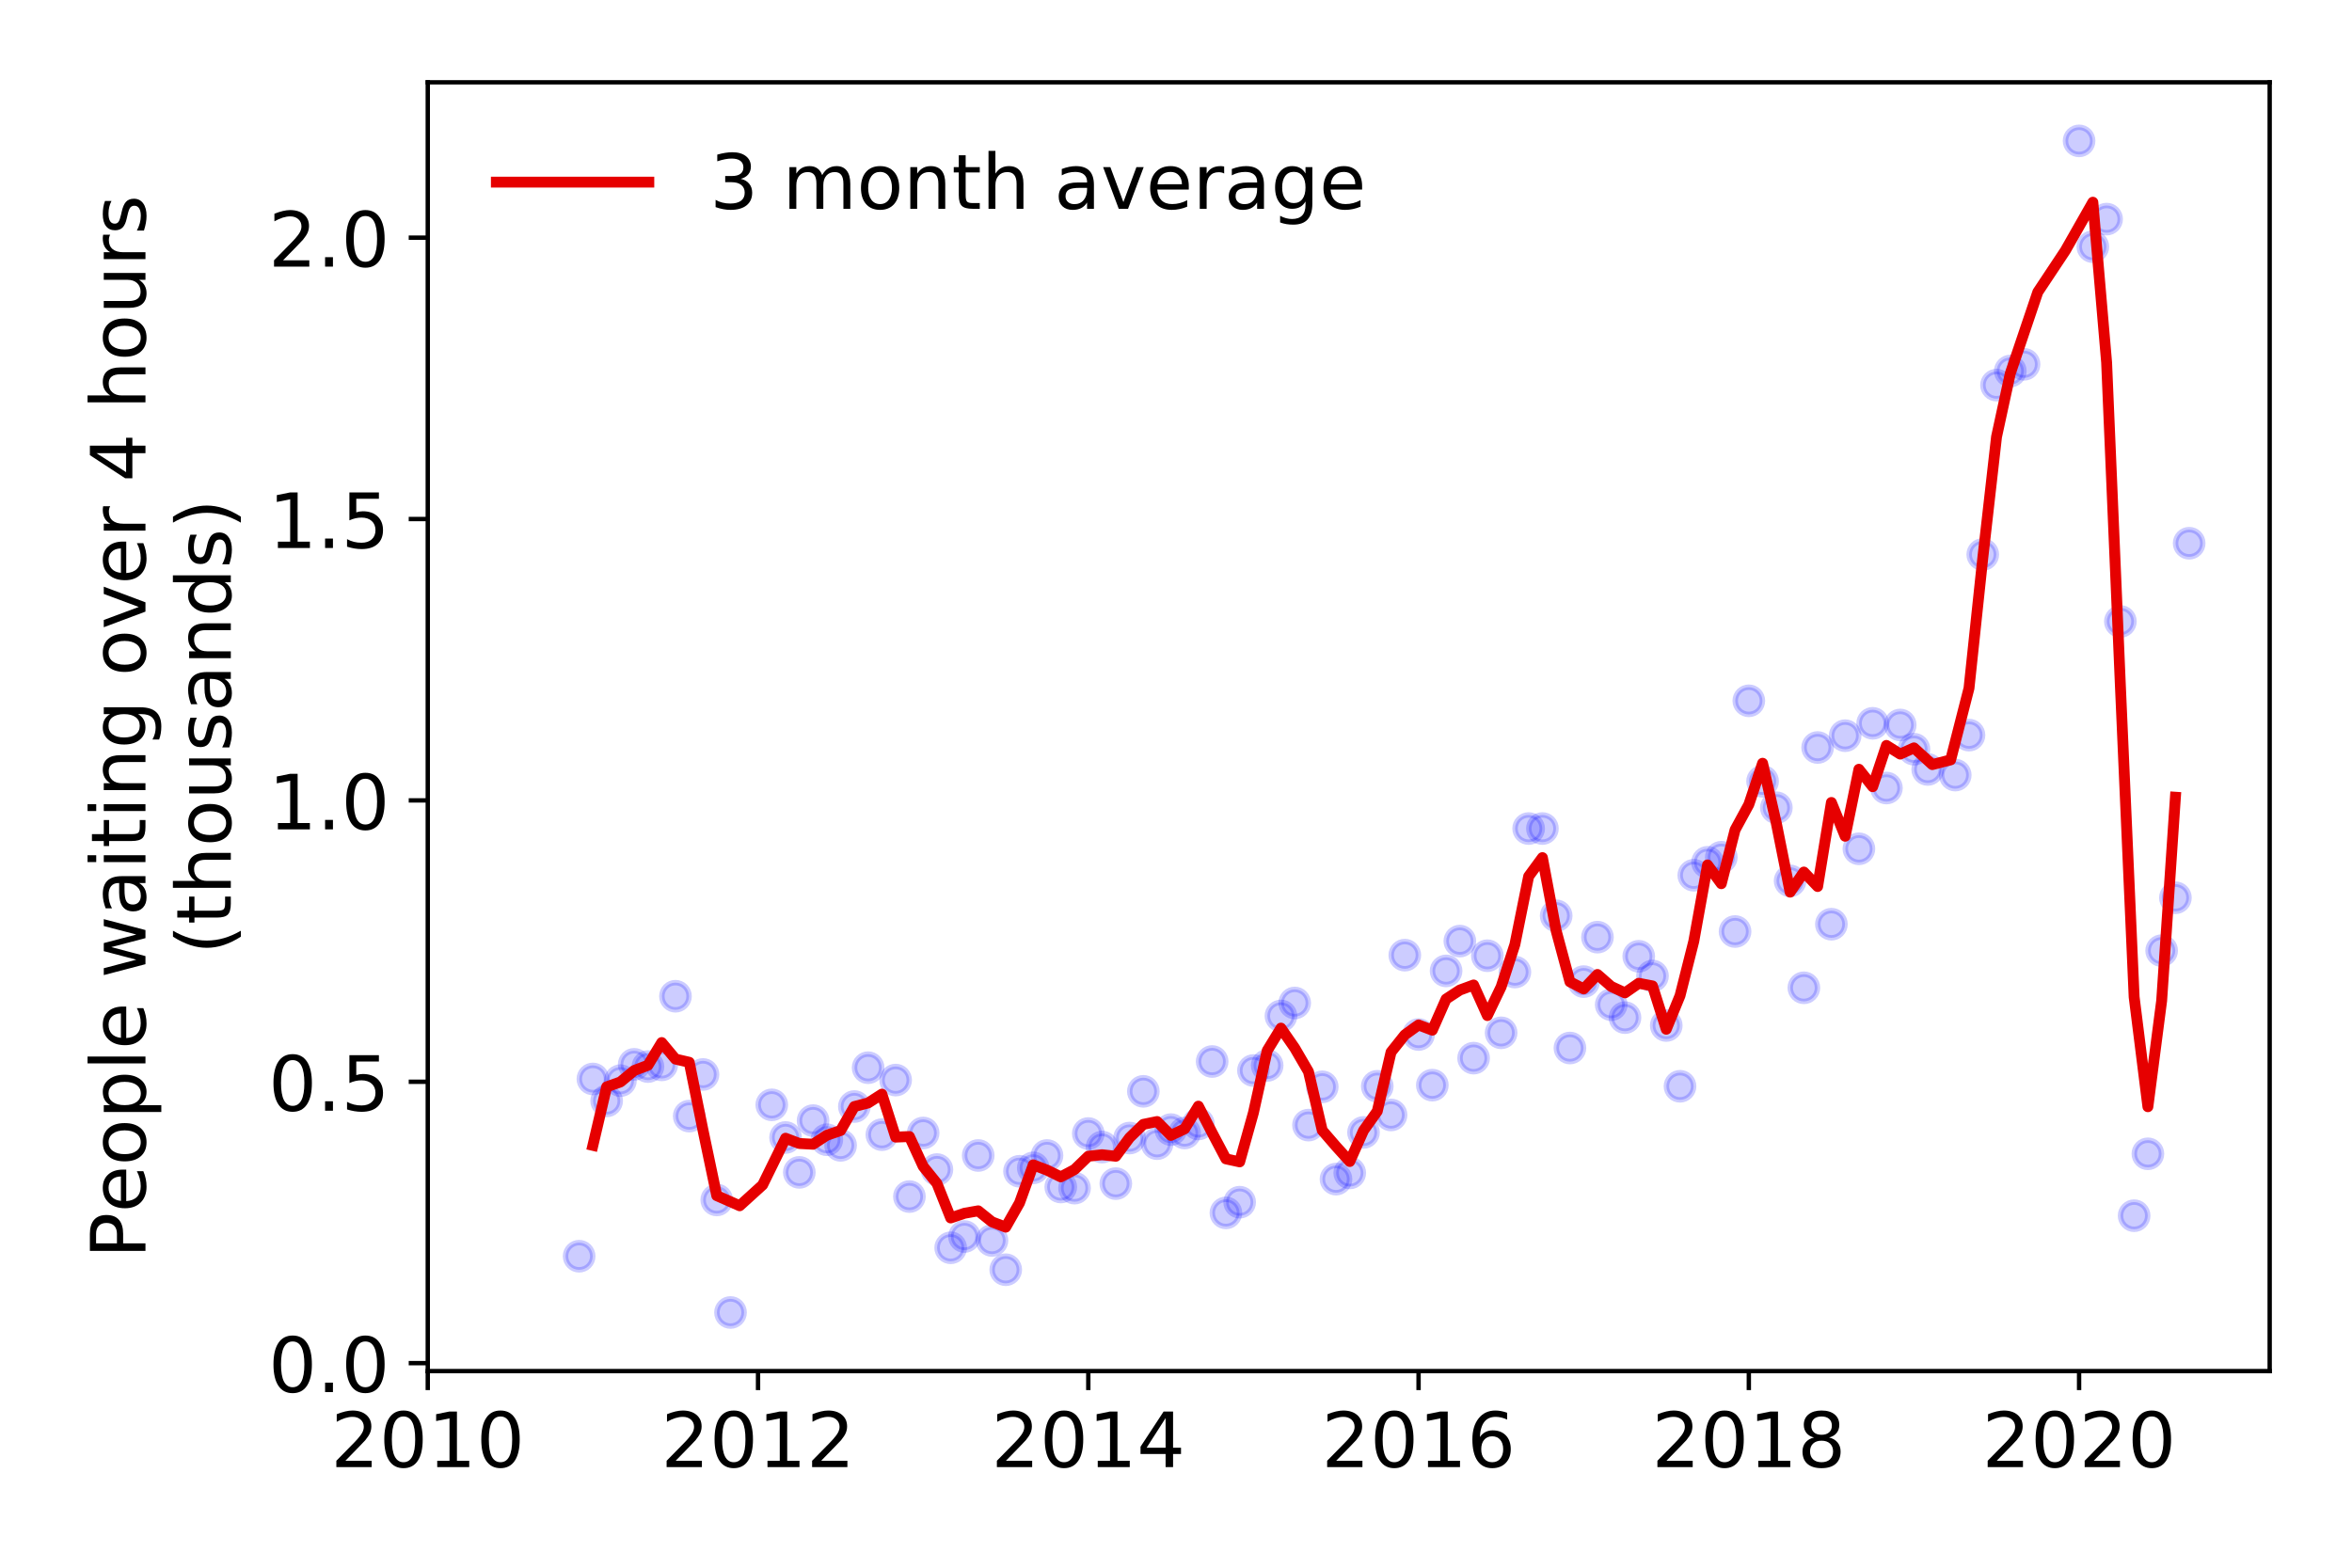 <?xml version="1.0" encoding="utf-8" standalone="no"?>
<!DOCTYPE svg PUBLIC "-//W3C//DTD SVG 1.1//EN"
  "http://www.w3.org/Graphics/SVG/1.1/DTD/svg11.dtd">
<!-- Created with matplotlib (https://matplotlib.org/) -->
<svg height="288pt" version="1.1" viewBox="0 0 432 288" width="432pt" xmlns="http://www.w3.org/2000/svg" xmlns:xlink="http://www.w3.org/1999/xlink">
 <defs>
  <style type="text/css">
*{stroke-linecap:butt;stroke-linejoin:round;}
  </style>
 </defs>
 <g id="figure_1">
  <g id="patch_1">
   <path d="M 0 288 
L 432 288 
L 432 0 
L 0 0 
z
" style="fill:#ffffff;"/>
  </g>
  <g id="axes_1">
   <g id="patch_2">
    <path d="M 78.57 251.88 
L 416.88 251.88 
L 416.88 15.12 
L 78.57 15.12 
z
" style="fill:#ffffff;"/>
   </g>
   <g id="matplotlib.axis_1">
    <g id="xtick_1">
     <g id="line2d_1">
      <defs>
       <path d="M 0 0 
L 0 3.5 
" id="me0259b42a2" style="stroke:#000000;stroke-width:0.8;"/>
      </defs>
      <g>
       <use style="stroke:#000000;stroke-width:0.8;" x="78.57" xlink:href="#me0259b42a2" y="251.88"/>
      </g>
     </g>
     <g id="text_1">
      <!-- 2010 -->
      <defs>
       <path d="M 19.188 8.297 
L 53.609 8.297 
L 53.609 0 
L 7.328 0 
L 7.328 8.297 
Q 12.938 14.109 22.625 23.891 
Q 32.328 33.688 34.812 36.531 
Q 39.547 41.844 41.422 45.531 
Q 43.312 49.219 43.312 52.781 
Q 43.312 58.594 39.234 62.25 
Q 35.156 65.922 28.609 65.922 
Q 23.969 65.922 18.812 64.312 
Q 13.672 62.703 7.812 59.422 
L 7.812 69.391 
Q 13.766 71.781 18.938 73 
Q 24.125 74.219 28.422 74.219 
Q 39.75 74.219 46.484 68.547 
Q 53.219 62.891 53.219 53.422 
Q 53.219 48.922 51.531 44.891 
Q 49.859 40.875 45.406 35.406 
Q 44.188 33.984 37.641 27.219 
Q 31.109 20.453 19.188 8.297 
z
" id="DejaVuSans-50"/>
       <path d="M 31.781 66.406 
Q 24.172 66.406 20.328 58.906 
Q 16.5 51.422 16.5 36.375 
Q 16.5 21.391 20.328 13.891 
Q 24.172 6.391 31.781 6.391 
Q 39.453 6.391 43.281 13.891 
Q 47.125 21.391 47.125 36.375 
Q 47.125 51.422 43.281 58.906 
Q 39.453 66.406 31.781 66.406 
z
M 31.781 74.219 
Q 44.047 74.219 50.516 64.516 
Q 56.984 54.828 56.984 36.375 
Q 56.984 17.969 50.516 8.266 
Q 44.047 -1.422 31.781 -1.422 
Q 19.531 -1.422 13.062 8.266 
Q 6.594 17.969 6.594 36.375 
Q 6.594 54.828 13.062 64.516 
Q 19.531 74.219 31.781 74.219 
z
" id="DejaVuSans-48"/>
       <path d="M 12.406 8.297 
L 28.516 8.297 
L 28.516 63.922 
L 10.984 60.406 
L 10.984 69.391 
L 28.422 72.906 
L 38.281 72.906 
L 38.281 8.297 
L 54.391 8.297 
L 54.391 0 
L 12.406 0 
z
" id="DejaVuSans-49"/>
      </defs>
      <g transform="translate(60.755 269.518)scale(0.14 -0.14)">
       <use xlink:href="#DejaVuSans-50"/>
       <use x="63.623" xlink:href="#DejaVuSans-48"/>
       <use x="127.246" xlink:href="#DejaVuSans-49"/>
       <use x="190.869" xlink:href="#DejaVuSans-48"/>
      </g>
     </g>
    </g>
    <g id="xtick_2">
     <g id="line2d_2">
      <g>
       <use style="stroke:#000000;stroke-width:0.8;" x="139.231" xlink:href="#me0259b42a2" y="251.88"/>
      </g>
     </g>
     <g id="text_2">
      <!-- 2012 -->
      <g transform="translate(121.416 269.518)scale(0.14 -0.14)">
       <use xlink:href="#DejaVuSans-50"/>
       <use x="63.623" xlink:href="#DejaVuSans-48"/>
       <use x="127.246" xlink:href="#DejaVuSans-49"/>
       <use x="190.869" xlink:href="#DejaVuSans-50"/>
      </g>
     </g>
    </g>
    <g id="xtick_3">
     <g id="line2d_3">
      <g>
       <use style="stroke:#000000;stroke-width:0.8;" x="199.891" xlink:href="#me0259b42a2" y="251.88"/>
      </g>
     </g>
     <g id="text_3">
      <!-- 2014 -->
      <defs>
       <path d="M 37.797 64.312 
L 12.891 25.391 
L 37.797 25.391 
z
M 35.203 72.906 
L 47.609 72.906 
L 47.609 25.391 
L 58.016 25.391 
L 58.016 17.188 
L 47.609 17.188 
L 47.609 0 
L 37.797 0 
L 37.797 17.188 
L 4.891 17.188 
L 4.891 26.703 
z
" id="DejaVuSans-52"/>
      </defs>
      <g transform="translate(182.076 269.518)scale(0.14 -0.14)">
       <use xlink:href="#DejaVuSans-50"/>
       <use x="63.623" xlink:href="#DejaVuSans-48"/>
       <use x="127.246" xlink:href="#DejaVuSans-49"/>
       <use x="190.869" xlink:href="#DejaVuSans-52"/>
      </g>
     </g>
    </g>
    <g id="xtick_4">
     <g id="line2d_4">
      <g>
       <use style="stroke:#000000;stroke-width:0.8;" x="260.552" xlink:href="#me0259b42a2" y="251.88"/>
      </g>
     </g>
     <g id="text_4">
      <!-- 2016 -->
      <defs>
       <path d="M 33.016 40.375 
Q 26.375 40.375 22.484 35.828 
Q 18.609 31.297 18.609 23.391 
Q 18.609 15.531 22.484 10.953 
Q 26.375 6.391 33.016 6.391 
Q 39.656 6.391 43.531 10.953 
Q 47.406 15.531 47.406 23.391 
Q 47.406 31.297 43.531 35.828 
Q 39.656 40.375 33.016 40.375 
z
M 52.594 71.297 
L 52.594 62.312 
Q 48.875 64.062 45.094 64.984 
Q 41.312 65.922 37.594 65.922 
Q 27.828 65.922 22.672 59.328 
Q 17.531 52.734 16.797 39.406 
Q 19.672 43.656 24.016 45.922 
Q 28.375 48.188 33.594 48.188 
Q 44.578 48.188 50.953 41.516 
Q 57.328 34.859 57.328 23.391 
Q 57.328 12.156 50.688 5.359 
Q 44.047 -1.422 33.016 -1.422 
Q 20.359 -1.422 13.672 8.266 
Q 6.984 17.969 6.984 36.375 
Q 6.984 53.656 15.188 63.938 
Q 23.391 74.219 37.203 74.219 
Q 40.922 74.219 44.703 73.484 
Q 48.484 72.75 52.594 71.297 
z
" id="DejaVuSans-54"/>
      </defs>
      <g transform="translate(242.737 269.518)scale(0.14 -0.14)">
       <use xlink:href="#DejaVuSans-50"/>
       <use x="63.623" xlink:href="#DejaVuSans-48"/>
       <use x="127.246" xlink:href="#DejaVuSans-49"/>
       <use x="190.869" xlink:href="#DejaVuSans-54"/>
      </g>
     </g>
    </g>
    <g id="xtick_5">
     <g id="line2d_5">
      <g>
       <use style="stroke:#000000;stroke-width:0.8;" x="321.213" xlink:href="#me0259b42a2" y="251.88"/>
      </g>
     </g>
     <g id="text_5">
      <!-- 2018 -->
      <defs>
       <path d="M 31.781 34.625 
Q 24.75 34.625 20.719 30.859 
Q 16.703 27.094 16.703 20.516 
Q 16.703 13.922 20.719 10.156 
Q 24.75 6.391 31.781 6.391 
Q 38.812 6.391 42.859 10.172 
Q 46.922 13.969 46.922 20.516 
Q 46.922 27.094 42.891 30.859 
Q 38.875 34.625 31.781 34.625 
z
M 21.922 38.812 
Q 15.578 40.375 12.031 44.719 
Q 8.5 49.078 8.5 55.328 
Q 8.5 64.062 14.719 69.141 
Q 20.953 74.219 31.781 74.219 
Q 42.672 74.219 48.875 69.141 
Q 55.078 64.062 55.078 55.328 
Q 55.078 49.078 51.531 44.719 
Q 48 40.375 41.703 38.812 
Q 48.828 37.156 52.797 32.312 
Q 56.781 27.484 56.781 20.516 
Q 56.781 9.906 50.312 4.234 
Q 43.844 -1.422 31.781 -1.422 
Q 19.734 -1.422 13.25 4.234 
Q 6.781 9.906 6.781 20.516 
Q 6.781 27.484 10.781 32.312 
Q 14.797 37.156 21.922 38.812 
z
M 18.312 54.391 
Q 18.312 48.734 21.844 45.562 
Q 25.391 42.391 31.781 42.391 
Q 38.141 42.391 41.719 45.562 
Q 45.312 48.734 45.312 54.391 
Q 45.312 60.062 41.719 63.234 
Q 38.141 66.406 31.781 66.406 
Q 25.391 66.406 21.844 63.234 
Q 18.312 60.062 18.312 54.391 
z
" id="DejaVuSans-56"/>
      </defs>
      <g transform="translate(303.398 269.518)scale(0.14 -0.14)">
       <use xlink:href="#DejaVuSans-50"/>
       <use x="63.623" xlink:href="#DejaVuSans-48"/>
       <use x="127.246" xlink:href="#DejaVuSans-49"/>
       <use x="190.869" xlink:href="#DejaVuSans-56"/>
      </g>
     </g>
    </g>
    <g id="xtick_6">
     <g id="line2d_6">
      <g>
       <use style="stroke:#000000;stroke-width:0.8;" x="381.874" xlink:href="#me0259b42a2" y="251.88"/>
      </g>
     </g>
     <g id="text_6">
      <!-- 2020 -->
      <g transform="translate(364.059 269.518)scale(0.14 -0.14)">
       <use xlink:href="#DejaVuSans-50"/>
       <use x="63.623" xlink:href="#DejaVuSans-48"/>
       <use x="127.246" xlink:href="#DejaVuSans-50"/>
       <use x="190.869" xlink:href="#DejaVuSans-48"/>
      </g>
     </g>
    </g>
   </g>
   <g id="matplotlib.axis_2">
    <g id="ytick_1">
     <g id="line2d_7">
      <defs>
       <path d="M 0 0 
L -3.5 0 
" id="meccba58dfb" style="stroke:#000000;stroke-width:0.8;"/>
      </defs>
      <g>
       <use style="stroke:#000000;stroke-width:0.8;" x="78.57" xlink:href="#meccba58dfb" y="250.422"/>
      </g>
     </g>
     <g id="text_7">
      <!-- 0.0 -->
      <defs>
       <path d="M 10.688 12.406 
L 21 12.406 
L 21 0 
L 10.688 0 
z
" id="DejaVuSans-46"/>
      </defs>
      <g transform="translate(49.306 255.741)scale(0.14 -0.14)">
       <use xlink:href="#DejaVuSans-48"/>
       <use x="63.623" xlink:href="#DejaVuSans-46"/>
       <use x="95.41" xlink:href="#DejaVuSans-48"/>
      </g>
     </g>
    </g>
    <g id="ytick_2">
     <g id="line2d_8">
      <g>
       <use style="stroke:#000000;stroke-width:0.8;" x="78.57" xlink:href="#meccba58dfb" y="198.733"/>
      </g>
     </g>
     <g id="text_8">
      <!-- 0.5 -->
      <defs>
       <path d="M 10.797 72.906 
L 49.516 72.906 
L 49.516 64.594 
L 19.828 64.594 
L 19.828 46.734 
Q 21.969 47.469 24.109 47.828 
Q 26.266 48.188 28.422 48.188 
Q 40.625 48.188 47.75 41.5 
Q 54.891 34.812 54.891 23.391 
Q 54.891 11.625 47.562 5.094 
Q 40.234 -1.422 26.906 -1.422 
Q 22.312 -1.422 17.547 -0.641 
Q 12.797 0.141 7.719 1.703 
L 7.719 11.625 
Q 12.109 9.234 16.797 8.062 
Q 21.484 6.891 26.703 6.891 
Q 35.156 6.891 40.078 11.328 
Q 45.016 15.766 45.016 23.391 
Q 45.016 31 40.078 35.438 
Q 35.156 39.891 26.703 39.891 
Q 22.75 39.891 18.812 39.016 
Q 14.891 38.141 10.797 36.281 
z
" id="DejaVuSans-53"/>
      </defs>
      <g transform="translate(49.306 204.051)scale(0.14 -0.14)">
       <use xlink:href="#DejaVuSans-48"/>
       <use x="63.623" xlink:href="#DejaVuSans-46"/>
       <use x="95.41" xlink:href="#DejaVuSans-53"/>
      </g>
     </g>
    </g>
    <g id="ytick_3">
     <g id="line2d_9">
      <g>
       <use style="stroke:#000000;stroke-width:0.8;" x="78.57" xlink:href="#meccba58dfb" y="147.043"/>
      </g>
     </g>
     <g id="text_9">
      <!-- 1.0 -->
      <g transform="translate(49.306 152.362)scale(0.14 -0.14)">
       <use xlink:href="#DejaVuSans-49"/>
       <use x="63.623" xlink:href="#DejaVuSans-46"/>
       <use x="95.41" xlink:href="#DejaVuSans-48"/>
      </g>
     </g>
    </g>
    <g id="ytick_4">
     <g id="line2d_10">
      <g>
       <use style="stroke:#000000;stroke-width:0.8;" x="78.57" xlink:href="#meccba58dfb" y="95.353"/>
      </g>
     </g>
     <g id="text_10">
      <!-- 1.5 -->
      <g transform="translate(49.306 100.672)scale(0.14 -0.14)">
       <use xlink:href="#DejaVuSans-49"/>
       <use x="63.623" xlink:href="#DejaVuSans-46"/>
       <use x="95.41" xlink:href="#DejaVuSans-53"/>
      </g>
     </g>
    </g>
    <g id="ytick_5">
     <g id="line2d_11">
      <g>
       <use style="stroke:#000000;stroke-width:0.8;" x="78.57" xlink:href="#meccba58dfb" y="43.663"/>
      </g>
     </g>
     <g id="text_11">
      <!-- 2.0 -->
      <g transform="translate(49.306 48.982)scale(0.14 -0.14)">
       <use xlink:href="#DejaVuSans-50"/>
       <use x="63.623" xlink:href="#DejaVuSans-46"/>
       <use x="95.41" xlink:href="#DejaVuSans-48"/>
      </g>
     </g>
    </g>
    <g id="text_12">
     <!-- People waiting over 4 hours -->
     <defs>
      <path d="M 19.672 64.797 
L 19.672 37.406 
L 32.078 37.406 
Q 38.969 37.406 42.719 40.969 
Q 46.484 44.531 46.484 51.125 
Q 46.484 57.672 42.719 61.234 
Q 38.969 64.797 32.078 64.797 
z
M 9.812 72.906 
L 32.078 72.906 
Q 44.344 72.906 50.609 67.359 
Q 56.891 61.812 56.891 51.125 
Q 56.891 40.328 50.609 34.812 
Q 44.344 29.297 32.078 29.297 
L 19.672 29.297 
L 19.672 0 
L 9.812 0 
z
" id="DejaVuSans-80"/>
      <path d="M 56.203 29.594 
L 56.203 25.203 
L 14.891 25.203 
Q 15.484 15.922 20.484 11.062 
Q 25.484 6.203 34.422 6.203 
Q 39.594 6.203 44.453 7.469 
Q 49.312 8.734 54.109 11.281 
L 54.109 2.781 
Q 49.266 0.734 44.188 -0.344 
Q 39.109 -1.422 33.891 -1.422 
Q 20.797 -1.422 13.156 6.188 
Q 5.516 13.812 5.516 26.812 
Q 5.516 40.234 12.766 48.109 
Q 20.016 56 32.328 56 
Q 43.359 56 49.781 48.891 
Q 56.203 41.797 56.203 29.594 
z
M 47.219 32.234 
Q 47.125 39.594 43.094 43.984 
Q 39.062 48.391 32.422 48.391 
Q 24.906 48.391 20.391 44.141 
Q 15.875 39.891 15.188 32.172 
z
" id="DejaVuSans-101"/>
      <path d="M 30.609 48.391 
Q 23.391 48.391 19.188 42.75 
Q 14.984 37.109 14.984 27.297 
Q 14.984 17.484 19.156 11.844 
Q 23.344 6.203 30.609 6.203 
Q 37.797 6.203 41.984 11.859 
Q 46.188 17.531 46.188 27.297 
Q 46.188 37.016 41.984 42.703 
Q 37.797 48.391 30.609 48.391 
z
M 30.609 56 
Q 42.328 56 49.016 48.375 
Q 55.719 40.766 55.719 27.297 
Q 55.719 13.875 49.016 6.219 
Q 42.328 -1.422 30.609 -1.422 
Q 18.844 -1.422 12.172 6.219 
Q 5.516 13.875 5.516 27.297 
Q 5.516 40.766 12.172 48.375 
Q 18.844 56 30.609 56 
z
" id="DejaVuSans-111"/>
      <path d="M 18.109 8.203 
L 18.109 -20.797 
L 9.078 -20.797 
L 9.078 54.688 
L 18.109 54.688 
L 18.109 46.391 
Q 20.953 51.266 25.266 53.625 
Q 29.594 56 35.594 56 
Q 45.562 56 51.781 48.094 
Q 58.016 40.188 58.016 27.297 
Q 58.016 14.406 51.781 6.484 
Q 45.562 -1.422 35.594 -1.422 
Q 29.594 -1.422 25.266 0.953 
Q 20.953 3.328 18.109 8.203 
z
M 48.688 27.297 
Q 48.688 37.203 44.609 42.844 
Q 40.531 48.484 33.406 48.484 
Q 26.266 48.484 22.188 42.844 
Q 18.109 37.203 18.109 27.297 
Q 18.109 17.391 22.188 11.75 
Q 26.266 6.109 33.406 6.109 
Q 40.531 6.109 44.609 11.75 
Q 48.688 17.391 48.688 27.297 
z
" id="DejaVuSans-112"/>
      <path d="M 9.422 75.984 
L 18.406 75.984 
L 18.406 0 
L 9.422 0 
z
" id="DejaVuSans-108"/>
      <path id="DejaVuSans-32"/>
      <path d="M 4.203 54.688 
L 13.188 54.688 
L 24.422 12.016 
L 35.594 54.688 
L 46.188 54.688 
L 57.422 12.016 
L 68.609 54.688 
L 77.594 54.688 
L 63.281 0 
L 52.688 0 
L 40.922 44.828 
L 29.109 0 
L 18.5 0 
z
" id="DejaVuSans-119"/>
      <path d="M 34.281 27.484 
Q 23.391 27.484 19.188 25 
Q 14.984 22.516 14.984 16.5 
Q 14.984 11.719 18.141 8.906 
Q 21.297 6.109 26.703 6.109 
Q 34.188 6.109 38.703 11.406 
Q 43.219 16.703 43.219 25.484 
L 43.219 27.484 
z
M 52.203 31.203 
L 52.203 0 
L 43.219 0 
L 43.219 8.297 
Q 40.141 3.328 35.547 0.953 
Q 30.953 -1.422 24.312 -1.422 
Q 15.922 -1.422 10.953 3.297 
Q 6 8.016 6 15.922 
Q 6 25.141 12.172 29.828 
Q 18.359 34.516 30.609 34.516 
L 43.219 34.516 
L 43.219 35.406 
Q 43.219 41.609 39.141 45 
Q 35.062 48.391 27.688 48.391 
Q 23 48.391 18.547 47.266 
Q 14.109 46.141 10.016 43.891 
L 10.016 52.203 
Q 14.938 54.109 19.578 55.047 
Q 24.219 56 28.609 56 
Q 40.484 56 46.344 49.844 
Q 52.203 43.703 52.203 31.203 
z
" id="DejaVuSans-97"/>
      <path d="M 9.422 54.688 
L 18.406 54.688 
L 18.406 0 
L 9.422 0 
z
M 9.422 75.984 
L 18.406 75.984 
L 18.406 64.594 
L 9.422 64.594 
z
" id="DejaVuSans-105"/>
      <path d="M 18.312 70.219 
L 18.312 54.688 
L 36.812 54.688 
L 36.812 47.703 
L 18.312 47.703 
L 18.312 18.016 
Q 18.312 11.328 20.141 9.422 
Q 21.969 7.516 27.594 7.516 
L 36.812 7.516 
L 36.812 0 
L 27.594 0 
Q 17.188 0 13.234 3.875 
Q 9.281 7.766 9.281 18.016 
L 9.281 47.703 
L 2.688 47.703 
L 2.688 54.688 
L 9.281 54.688 
L 9.281 70.219 
z
" id="DejaVuSans-116"/>
      <path d="M 54.891 33.016 
L 54.891 0 
L 45.906 0 
L 45.906 32.719 
Q 45.906 40.484 42.875 44.328 
Q 39.844 48.188 33.797 48.188 
Q 26.516 48.188 22.312 43.547 
Q 18.109 38.922 18.109 30.906 
L 18.109 0 
L 9.078 0 
L 9.078 54.688 
L 18.109 54.688 
L 18.109 46.188 
Q 21.344 51.125 25.703 53.562 
Q 30.078 56 35.797 56 
Q 45.219 56 50.047 50.172 
Q 54.891 44.344 54.891 33.016 
z
" id="DejaVuSans-110"/>
      <path d="M 45.406 27.984 
Q 45.406 37.75 41.375 43.109 
Q 37.359 48.484 30.078 48.484 
Q 22.859 48.484 18.828 43.109 
Q 14.797 37.75 14.797 27.984 
Q 14.797 18.266 18.828 12.891 
Q 22.859 7.516 30.078 7.516 
Q 37.359 7.516 41.375 12.891 
Q 45.406 18.266 45.406 27.984 
z
M 54.391 6.781 
Q 54.391 -7.172 48.188 -13.984 
Q 42 -20.797 29.203 -20.797 
Q 24.469 -20.797 20.266 -20.094 
Q 16.062 -19.391 12.109 -17.922 
L 12.109 -9.188 
Q 16.062 -11.328 19.922 -12.344 
Q 23.781 -13.375 27.781 -13.375 
Q 36.625 -13.375 41.016 -8.766 
Q 45.406 -4.156 45.406 5.172 
L 45.406 9.625 
Q 42.625 4.781 38.281 2.391 
Q 33.938 0 27.875 0 
Q 17.828 0 11.672 7.656 
Q 5.516 15.328 5.516 27.984 
Q 5.516 40.672 11.672 48.328 
Q 17.828 56 27.875 56 
Q 33.938 56 38.281 53.609 
Q 42.625 51.219 45.406 46.391 
L 45.406 54.688 
L 54.391 54.688 
z
" id="DejaVuSans-103"/>
      <path d="M 2.984 54.688 
L 12.5 54.688 
L 29.594 8.797 
L 46.688 54.688 
L 56.203 54.688 
L 35.688 0 
L 23.484 0 
z
" id="DejaVuSans-118"/>
      <path d="M 41.109 46.297 
Q 39.594 47.172 37.812 47.578 
Q 36.031 48 33.891 48 
Q 26.266 48 22.188 43.047 
Q 18.109 38.094 18.109 28.812 
L 18.109 0 
L 9.078 0 
L 9.078 54.688 
L 18.109 54.688 
L 18.109 46.188 
Q 20.953 51.172 25.484 53.578 
Q 30.031 56 36.531 56 
Q 37.453 56 38.578 55.875 
Q 39.703 55.766 41.062 55.516 
z
" id="DejaVuSans-114"/>
      <path d="M 54.891 33.016 
L 54.891 0 
L 45.906 0 
L 45.906 32.719 
Q 45.906 40.484 42.875 44.328 
Q 39.844 48.188 33.797 48.188 
Q 26.516 48.188 22.312 43.547 
Q 18.109 38.922 18.109 30.906 
L 18.109 0 
L 9.078 0 
L 9.078 75.984 
L 18.109 75.984 
L 18.109 46.188 
Q 21.344 51.125 25.703 53.562 
Q 30.078 56 35.797 56 
Q 45.219 56 50.047 50.172 
Q 54.891 44.344 54.891 33.016 
z
" id="DejaVuSans-104"/>
      <path d="M 8.5 21.578 
L 8.5 54.688 
L 17.484 54.688 
L 17.484 21.922 
Q 17.484 14.156 20.5 10.266 
Q 23.531 6.391 29.594 6.391 
Q 36.859 6.391 41.078 11.031 
Q 45.312 15.672 45.312 23.688 
L 45.312 54.688 
L 54.297 54.688 
L 54.297 0 
L 45.312 0 
L 45.312 8.406 
Q 42.047 3.422 37.719 1 
Q 33.406 -1.422 27.688 -1.422 
Q 18.266 -1.422 13.375 4.438 
Q 8.5 10.297 8.5 21.578 
z
M 31.109 56 
z
" id="DejaVuSans-117"/>
      <path d="M 44.281 53.078 
L 44.281 44.578 
Q 40.484 46.531 36.375 47.5 
Q 32.281 48.484 27.875 48.484 
Q 21.188 48.484 17.844 46.438 
Q 14.5 44.391 14.5 40.281 
Q 14.5 37.156 16.891 35.375 
Q 19.281 33.594 26.516 31.984 
L 29.594 31.297 
Q 39.156 29.25 43.188 25.516 
Q 47.219 21.781 47.219 15.094 
Q 47.219 7.469 41.188 3.016 
Q 35.156 -1.422 24.609 -1.422 
Q 20.219 -1.422 15.453 -0.562 
Q 10.688 0.297 5.422 2 
L 5.422 11.281 
Q 10.406 8.688 15.234 7.391 
Q 20.062 6.109 24.812 6.109 
Q 31.156 6.109 34.562 8.281 
Q 37.984 10.453 37.984 14.406 
Q 37.984 18.062 35.516 20.016 
Q 33.062 21.969 24.703 23.781 
L 21.578 24.516 
Q 13.234 26.266 9.516 29.906 
Q 5.812 33.547 5.812 39.891 
Q 5.812 47.609 11.281 51.797 
Q 16.75 56 26.812 56 
Q 31.781 56 36.172 55.266 
Q 40.578 54.547 44.281 53.078 
z
" id="DejaVuSans-115"/>
     </defs>
     <g transform="translate(26.717 231.175)rotate(-90)scale(0.14 -0.14)">
      <use xlink:href="#DejaVuSans-80"/>
      <use x="60.256" xlink:href="#DejaVuSans-101"/>
      <use x="121.779" xlink:href="#DejaVuSans-111"/>
      <use x="182.961" xlink:href="#DejaVuSans-112"/>
      <use x="246.438" xlink:href="#DejaVuSans-108"/>
      <use x="274.221" xlink:href="#DejaVuSans-101"/>
      <use x="335.744" xlink:href="#DejaVuSans-32"/>
      <use x="367.531" xlink:href="#DejaVuSans-119"/>
      <use x="449.318" xlink:href="#DejaVuSans-97"/>
      <use x="510.598" xlink:href="#DejaVuSans-105"/>
      <use x="538.381" xlink:href="#DejaVuSans-116"/>
      <use x="577.59" xlink:href="#DejaVuSans-105"/>
      <use x="605.373" xlink:href="#DejaVuSans-110"/>
      <use x="668.752" xlink:href="#DejaVuSans-103"/>
      <use x="732.229" xlink:href="#DejaVuSans-32"/>
      <use x="764.016" xlink:href="#DejaVuSans-111"/>
      <use x="825.197" xlink:href="#DejaVuSans-118"/>
      <use x="884.377" xlink:href="#DejaVuSans-101"/>
      <use x="945.9" xlink:href="#DejaVuSans-114"/>
      <use x="987.014" xlink:href="#DejaVuSans-32"/>
      <use x="1018.801" xlink:href="#DejaVuSans-52"/>
      <use x="1082.424" xlink:href="#DejaVuSans-32"/>
      <use x="1114.211" xlink:href="#DejaVuSans-104"/>
      <use x="1177.59" xlink:href="#DejaVuSans-111"/>
      <use x="1238.771" xlink:href="#DejaVuSans-117"/>
      <use x="1302.15" xlink:href="#DejaVuSans-114"/>
      <use x="1343.264" xlink:href="#DejaVuSans-115"/>
     </g>
     <!-- (thousands) -->
     <defs>
      <path d="M 31 75.875 
Q 24.469 64.656 21.281 53.656 
Q 18.109 42.672 18.109 31.391 
Q 18.109 20.125 21.312 9.062 
Q 24.516 -2 31 -13.188 
L 23.188 -13.188 
Q 15.875 -1.703 12.234 9.375 
Q 8.594 20.453 8.594 31.391 
Q 8.594 42.281 12.203 53.312 
Q 15.828 64.359 23.188 75.875 
z
" id="DejaVuSans-40"/>
      <path d="M 45.406 46.391 
L 45.406 75.984 
L 54.391 75.984 
L 54.391 0 
L 45.406 0 
L 45.406 8.203 
Q 42.578 3.328 38.25 0.953 
Q 33.938 -1.422 27.875 -1.422 
Q 17.969 -1.422 11.734 6.484 
Q 5.516 14.406 5.516 27.297 
Q 5.516 40.188 11.734 48.094 
Q 17.969 56 27.875 56 
Q 33.938 56 38.25 53.625 
Q 42.578 51.266 45.406 46.391 
z
M 14.797 27.297 
Q 14.797 17.391 18.875 11.75 
Q 22.953 6.109 30.078 6.109 
Q 37.203 6.109 41.297 11.75 
Q 45.406 17.391 45.406 27.297 
Q 45.406 37.203 41.297 42.844 
Q 37.203 48.484 30.078 48.484 
Q 22.953 48.484 18.875 42.844 
Q 14.797 37.203 14.797 27.297 
z
" id="DejaVuSans-100"/>
      <path d="M 8.016 75.875 
L 15.828 75.875 
Q 23.141 64.359 26.781 53.312 
Q 30.422 42.281 30.422 31.391 
Q 30.422 20.453 26.781 9.375 
Q 23.141 -1.703 15.828 -13.188 
L 8.016 -13.188 
Q 14.5 -2 17.703 9.062 
Q 20.906 20.125 20.906 31.391 
Q 20.906 42.672 17.703 53.656 
Q 14.5 64.656 8.016 75.875 
z
" id="DejaVuSans-41"/>
     </defs>
     <g transform="translate(42.394 175.325)rotate(-90)scale(0.14 -0.14)">
      <use xlink:href="#DejaVuSans-40"/>
      <use x="39.014" xlink:href="#DejaVuSans-116"/>
      <use x="78.223" xlink:href="#DejaVuSans-104"/>
      <use x="141.602" xlink:href="#DejaVuSans-111"/>
      <use x="202.783" xlink:href="#DejaVuSans-117"/>
      <use x="266.162" xlink:href="#DejaVuSans-115"/>
      <use x="318.262" xlink:href="#DejaVuSans-97"/>
      <use x="379.541" xlink:href="#DejaVuSans-110"/>
      <use x="442.92" xlink:href="#DejaVuSans-100"/>
      <use x="506.396" xlink:href="#DejaVuSans-115"/>
      <use x="558.496" xlink:href="#DejaVuSans-41"/>
     </g>
    </g>
   </g>
   <g id="line2d_12">
    <defs>
     <path d="M 0 2.5 
C 0.663 2.5 1.299 2.237 1.768 1.768 
C 2.237 1.299 2.5 0.663 2.5 0 
C 2.5 -0.663 2.237 -1.299 1.768 -1.768 
C 1.299 -2.237 0.663 -2.5 0 -2.5 
C -0.663 -2.5 -1.299 -2.237 -1.768 -1.768 
C -2.237 -1.299 -2.5 -0.663 -2.5 0 
C -2.5 0.663 -2.237 1.299 -1.768 1.768 
C -1.299 2.237 -0.663 2.5 0 2.5 
z
" id="ma6b0858f36" style="stroke:#0000ff;stroke-opacity:0.2;"/>
    </defs>
    <g clip-path="url(#p533231ed52)">
     <use style="fill:#0000ff;fill-opacity:0.2;stroke:#0000ff;stroke-opacity:0.2;" x="402.094" xlink:href="#ma6b0858f36" y="99.798"/>
     <use style="fill:#0000ff;fill-opacity:0.2;stroke:#0000ff;stroke-opacity:0.2;" x="399.566" xlink:href="#ma6b0858f36" y="164.927"/>
     <use style="fill:#0000ff;fill-opacity:0.2;stroke:#0000ff;stroke-opacity:0.2;" x="397.039" xlink:href="#ma6b0858f36" y="174.645"/>
     <use style="fill:#0000ff;fill-opacity:0.2;stroke:#0000ff;stroke-opacity:0.2;" x="394.511" xlink:href="#ma6b0858f36" y="211.965"/>
     <use style="fill:#0000ff;fill-opacity:0.2;stroke:#0000ff;stroke-opacity:0.2;" x="391.984" xlink:href="#ma6b0858f36" y="223.337"/>
     <use style="fill:#0000ff;fill-opacity:0.2;stroke:#0000ff;stroke-opacity:0.2;" x="389.456" xlink:href="#ma6b0858f36" y="114.168"/>
     <use style="fill:#0000ff;fill-opacity:0.2;stroke:#0000ff;stroke-opacity:0.2;" x="386.929" xlink:href="#ma6b0858f36" y="40.252"/>
     <use style="fill:#0000ff;fill-opacity:0.2;stroke:#0000ff;stroke-opacity:0.2;" x="384.401" xlink:href="#ma6b0858f36" y="45.317"/>
     <use style="fill:#0000ff;fill-opacity:0.2;stroke:#0000ff;stroke-opacity:0.2;" x="381.874" xlink:href="#ma6b0858f36" y="25.882"/>
     <use style="fill:#0000ff;fill-opacity:0.2;stroke:#0000ff;stroke-opacity:0.2;" x="371.764" xlink:href="#ma6b0858f36" y="66.924"/>
     <use style="fill:#0000ff;fill-opacity:0.2;stroke:#0000ff;stroke-opacity:0.2;" x="369.236" xlink:href="#ma6b0858f36" y="68.164"/>
     <use style="fill:#0000ff;fill-opacity:0.2;stroke:#0000ff;stroke-opacity:0.2;" x="366.709" xlink:href="#ma6b0858f36" y="70.749"/>
     <use style="fill:#0000ff;fill-opacity:0.2;stroke:#0000ff;stroke-opacity:0.2;" x="364.181" xlink:href="#ma6b0858f36" y="101.866"/>
     <use style="fill:#0000ff;fill-opacity:0.2;stroke:#0000ff;stroke-opacity:0.2;" x="361.653" xlink:href="#ma6b0858f36" y="135.051"/>
     <use style="fill:#0000ff;fill-opacity:0.2;stroke:#0000ff;stroke-opacity:0.2;" x="359.126" xlink:href="#ma6b0858f36" y="142.391"/>
     <use style="fill:#0000ff;fill-opacity:0.2;stroke:#0000ff;stroke-opacity:0.2;" x="354.071" xlink:href="#ma6b0858f36" y="141.357"/>
     <use style="fill:#0000ff;fill-opacity:0.2;stroke:#0000ff;stroke-opacity:0.2;" x="351.543" xlink:href="#ma6b0858f36" y="137.635"/>
     <use style="fill:#0000ff;fill-opacity:0.2;stroke:#0000ff;stroke-opacity:0.2;" x="349.016" xlink:href="#ma6b0858f36" y="133.19"/>
     <use style="fill:#0000ff;fill-opacity:0.2;stroke:#0000ff;stroke-opacity:0.2;" x="346.488" xlink:href="#ma6b0858f36" y="144.768"/>
     <use style="fill:#0000ff;fill-opacity:0.2;stroke:#0000ff;stroke-opacity:0.2;" x="343.961" xlink:href="#ma6b0858f36" y="132.88"/>
     <use style="fill:#0000ff;fill-opacity:0.2;stroke:#0000ff;stroke-opacity:0.2;" x="341.433" xlink:href="#ma6b0858f36" y="155.933"/>
     <use style="fill:#0000ff;fill-opacity:0.2;stroke:#0000ff;stroke-opacity:0.2;" x="338.906" xlink:href="#ma6b0858f36" y="135.154"/>
     <use style="fill:#0000ff;fill-opacity:0.2;stroke:#0000ff;stroke-opacity:0.2;" x="336.378" xlink:href="#ma6b0858f36" y="169.786"/>
     <use style="fill:#0000ff;fill-opacity:0.2;stroke:#0000ff;stroke-opacity:0.2;" x="333.851" xlink:href="#ma6b0858f36" y="137.325"/>
     <use style="fill:#0000ff;fill-opacity:0.2;stroke:#0000ff;stroke-opacity:0.2;" x="331.323" xlink:href="#ma6b0858f36" y="181.468"/>
     <use style="fill:#0000ff;fill-opacity:0.2;stroke:#0000ff;stroke-opacity:0.2;" x="328.796" xlink:href="#ma6b0858f36" y="161.826"/>
     <use style="fill:#0000ff;fill-opacity:0.2;stroke:#0000ff;stroke-opacity:0.2;" x="326.268" xlink:href="#ma6b0858f36" y="148.387"/>
     <use style="fill:#0000ff;fill-opacity:0.2;stroke:#0000ff;stroke-opacity:0.2;" x="323.74" xlink:href="#ma6b0858f36" y="143.528"/>
     <use style="fill:#0000ff;fill-opacity:0.2;stroke:#0000ff;stroke-opacity:0.2;" x="321.213" xlink:href="#ma6b0858f36" y="128.745"/>
     <use style="fill:#0000ff;fill-opacity:0.2;stroke:#0000ff;stroke-opacity:0.2;" x="318.685" xlink:href="#ma6b0858f36" y="171.13"/>
     <use style="fill:#0000ff;fill-opacity:0.2;stroke:#0000ff;stroke-opacity:0.2;" x="316.158" xlink:href="#ma6b0858f36" y="157.484"/>
     <use style="fill:#0000ff;fill-opacity:0.2;stroke:#0000ff;stroke-opacity:0.2;" x="313.63" xlink:href="#ma6b0858f36" y="158.414"/>
     <use style="fill:#0000ff;fill-opacity:0.2;stroke:#0000ff;stroke-opacity:0.2;" x="311.103" xlink:href="#ma6b0858f36" y="160.792"/>
     <use style="fill:#0000ff;fill-opacity:0.2;stroke:#0000ff;stroke-opacity:0.2;" x="308.575" xlink:href="#ma6b0858f36" y="199.56"/>
     <use style="fill:#0000ff;fill-opacity:0.2;stroke:#0000ff;stroke-opacity:0.2;" x="306.048" xlink:href="#ma6b0858f36" y="188.395"/>
     <use style="fill:#0000ff;fill-opacity:0.2;stroke:#0000ff;stroke-opacity:0.2;" x="303.52" xlink:href="#ma6b0858f36" y="179.297"/>
     <use style="fill:#0000ff;fill-opacity:0.2;stroke:#0000ff;stroke-opacity:0.2;" x="300.993" xlink:href="#ma6b0858f36" y="175.679"/>
     <use style="fill:#0000ff;fill-opacity:0.2;stroke:#0000ff;stroke-opacity:0.2;" x="298.465" xlink:href="#ma6b0858f36" y="186.947"/>
     <use style="fill:#0000ff;fill-opacity:0.2;stroke:#0000ff;stroke-opacity:0.2;" x="295.938" xlink:href="#ma6b0858f36" y="184.57"/>
     <use style="fill:#0000ff;fill-opacity:0.2;stroke:#0000ff;stroke-opacity:0.2;" x="293.41" xlink:href="#ma6b0858f36" y="172.164"/>
     <use style="fill:#0000ff;fill-opacity:0.2;stroke:#0000ff;stroke-opacity:0.2;" x="290.883" xlink:href="#ma6b0858f36" y="180.331"/>
     <use style="fill:#0000ff;fill-opacity:0.2;stroke:#0000ff;stroke-opacity:0.2;" x="288.355" xlink:href="#ma6b0858f36" y="192.53"/>
     <use style="fill:#0000ff;fill-opacity:0.2;stroke:#0000ff;stroke-opacity:0.2;" x="285.828" xlink:href="#ma6b0858f36" y="168.236"/>
     <use style="fill:#0000ff;fill-opacity:0.2;stroke:#0000ff;stroke-opacity:0.2;" x="283.3" xlink:href="#ma6b0858f36" y="152.212"/>
     <use style="fill:#0000ff;fill-opacity:0.2;stroke:#0000ff;stroke-opacity:0.2;" x="280.772" xlink:href="#ma6b0858f36" y="152.212"/>
     <use style="fill:#0000ff;fill-opacity:0.2;stroke:#0000ff;stroke-opacity:0.2;" x="278.245" xlink:href="#ma6b0858f36" y="178.574"/>
     <use style="fill:#0000ff;fill-opacity:0.2;stroke:#0000ff;stroke-opacity:0.2;" x="275.717" xlink:href="#ma6b0858f36" y="189.739"/>
     <use style="fill:#0000ff;fill-opacity:0.2;stroke:#0000ff;stroke-opacity:0.2;" x="273.19" xlink:href="#ma6b0858f36" y="175.576"/>
     <use style="fill:#0000ff;fill-opacity:0.2;stroke:#0000ff;stroke-opacity:0.2;" x="270.662" xlink:href="#ma6b0858f36" y="194.391"/>
     <use style="fill:#0000ff;fill-opacity:0.2;stroke:#0000ff;stroke-opacity:0.2;" x="268.135" xlink:href="#ma6b0858f36" y="172.888"/>
     <use style="fill:#0000ff;fill-opacity:0.2;stroke:#0000ff;stroke-opacity:0.2;" x="265.607" xlink:href="#ma6b0858f36" y="178.367"/>
     <use style="fill:#0000ff;fill-opacity:0.2;stroke:#0000ff;stroke-opacity:0.2;" x="263.08" xlink:href="#ma6b0858f36" y="199.353"/>
     <use style="fill:#0000ff;fill-opacity:0.2;stroke:#0000ff;stroke-opacity:0.2;" x="260.552" xlink:href="#ma6b0858f36" y="190.049"/>
     <use style="fill:#0000ff;fill-opacity:0.2;stroke:#0000ff;stroke-opacity:0.2;" x="258.025" xlink:href="#ma6b0858f36" y="175.472"/>
     <use style="fill:#0000ff;fill-opacity:0.2;stroke:#0000ff;stroke-opacity:0.2;" x="255.497" xlink:href="#ma6b0858f36" y="204.832"/>
     <use style="fill:#0000ff;fill-opacity:0.2;stroke:#0000ff;stroke-opacity:0.2;" x="252.97" xlink:href="#ma6b0858f36" y="199.56"/>
     <use style="fill:#0000ff;fill-opacity:0.2;stroke:#0000ff;stroke-opacity:0.2;" x="250.442" xlink:href="#ma6b0858f36" y="208.037"/>
     <use style="fill:#0000ff;fill-opacity:0.2;stroke:#0000ff;stroke-opacity:0.2;" x="247.915" xlink:href="#ma6b0858f36" y="215.48"/>
     <use style="fill:#0000ff;fill-opacity:0.2;stroke:#0000ff;stroke-opacity:0.2;" x="245.387" xlink:href="#ma6b0858f36" y="216.617"/>
     <use style="fill:#0000ff;fill-opacity:0.2;stroke:#0000ff;stroke-opacity:0.2;" x="242.86" xlink:href="#ma6b0858f36" y="199.663"/>
     <use style="fill:#0000ff;fill-opacity:0.2;stroke:#0000ff;stroke-opacity:0.2;" x="240.332" xlink:href="#ma6b0858f36" y="206.693"/>
     <use style="fill:#0000ff;fill-opacity:0.2;stroke:#0000ff;stroke-opacity:0.2;" x="237.804" xlink:href="#ma6b0858f36" y="184.259"/>
     <use style="fill:#0000ff;fill-opacity:0.2;stroke:#0000ff;stroke-opacity:0.2;" x="235.277" xlink:href="#ma6b0858f36" y="186.637"/>
     <use style="fill:#0000ff;fill-opacity:0.2;stroke:#0000ff;stroke-opacity:0.2;" x="232.749" xlink:href="#ma6b0858f36" y="195.735"/>
     <use style="fill:#0000ff;fill-opacity:0.2;stroke:#0000ff;stroke-opacity:0.2;" x="230.222" xlink:href="#ma6b0858f36" y="196.665"/>
     <use style="fill:#0000ff;fill-opacity:0.2;stroke:#0000ff;stroke-opacity:0.2;" x="227.694" xlink:href="#ma6b0858f36" y="220.856"/>
     <use style="fill:#0000ff;fill-opacity:0.2;stroke:#0000ff;stroke-opacity:0.2;" x="225.167" xlink:href="#ma6b0858f36" y="222.82"/>
     <use style="fill:#0000ff;fill-opacity:0.2;stroke:#0000ff;stroke-opacity:0.2;" x="222.639" xlink:href="#ma6b0858f36" y="195.011"/>
     <use style="fill:#0000ff;fill-opacity:0.2;stroke:#0000ff;stroke-opacity:0.2;" x="220.112" xlink:href="#ma6b0858f36" y="206.486"/>
     <use style="fill:#0000ff;fill-opacity:0.2;stroke:#0000ff;stroke-opacity:0.2;" x="217.584" xlink:href="#ma6b0858f36" y="208.14"/>
     <use style="fill:#0000ff;fill-opacity:0.2;stroke:#0000ff;stroke-opacity:0.2;" x="215.057" xlink:href="#ma6b0858f36" y="207.52"/>
     <use style="fill:#0000ff;fill-opacity:0.2;stroke:#0000ff;stroke-opacity:0.2;" x="212.529" xlink:href="#ma6b0858f36" y="210.104"/>
     <use style="fill:#0000ff;fill-opacity:0.2;stroke:#0000ff;stroke-opacity:0.2;" x="210.002" xlink:href="#ma6b0858f36" y="200.49"/>
     <use style="fill:#0000ff;fill-opacity:0.2;stroke:#0000ff;stroke-opacity:0.2;" x="207.474" xlink:href="#ma6b0858f36" y="209.071"/>
     <use style="fill:#0000ff;fill-opacity:0.2;stroke:#0000ff;stroke-opacity:0.2;" x="204.947" xlink:href="#ma6b0858f36" y="217.444"/>
     <use style="fill:#0000ff;fill-opacity:0.2;stroke:#0000ff;stroke-opacity:0.2;" x="202.419" xlink:href="#ma6b0858f36" y="210.725"/>
     <use style="fill:#0000ff;fill-opacity:0.2;stroke:#0000ff;stroke-opacity:0.2;" x="199.891" xlink:href="#ma6b0858f36" y="208.243"/>
     <use style="fill:#0000ff;fill-opacity:0.2;stroke:#0000ff;stroke-opacity:0.2;" x="197.364" xlink:href="#ma6b0858f36" y="218.271"/>
     <use style="fill:#0000ff;fill-opacity:0.2;stroke:#0000ff;stroke-opacity:0.2;" x="194.836" xlink:href="#ma6b0858f36" y="218.065"/>
     <use style="fill:#0000ff;fill-opacity:0.2;stroke:#0000ff;stroke-opacity:0.2;" x="192.309" xlink:href="#ma6b0858f36" y="212.275"/>
     <use style="fill:#0000ff;fill-opacity:0.2;stroke:#0000ff;stroke-opacity:0.2;" x="189.781" xlink:href="#ma6b0858f36" y="214.55"/>
     <use style="fill:#0000ff;fill-opacity:0.2;stroke:#0000ff;stroke-opacity:0.2;" x="187.254" xlink:href="#ma6b0858f36" y="215.17"/>
     <use style="fill:#0000ff;fill-opacity:0.2;stroke:#0000ff;stroke-opacity:0.2;" x="184.726" xlink:href="#ma6b0858f36" y="233.261"/>
     <use style="fill:#0000ff;fill-opacity:0.2;stroke:#0000ff;stroke-opacity:0.2;" x="182.199" xlink:href="#ma6b0858f36" y="227.886"/>
     <use style="fill:#0000ff;fill-opacity:0.2;stroke:#0000ff;stroke-opacity:0.2;" x="179.671" xlink:href="#ma6b0858f36" y="212.275"/>
     <use style="fill:#0000ff;fill-opacity:0.2;stroke:#0000ff;stroke-opacity:0.2;" x="177.144" xlink:href="#ma6b0858f36" y="227.162"/>
     <use style="fill:#0000ff;fill-opacity:0.2;stroke:#0000ff;stroke-opacity:0.2;" x="174.616" xlink:href="#ma6b0858f36" y="229.23"/>
     <use style="fill:#0000ff;fill-opacity:0.2;stroke:#0000ff;stroke-opacity:0.2;" x="172.089" xlink:href="#ma6b0858f36" y="214.86"/>
     <use style="fill:#0000ff;fill-opacity:0.2;stroke:#0000ff;stroke-opacity:0.2;" x="169.561" xlink:href="#ma6b0858f36" y="208.14"/>
     <use style="fill:#0000ff;fill-opacity:0.2;stroke:#0000ff;stroke-opacity:0.2;" x="167.034" xlink:href="#ma6b0858f36" y="219.822"/>
     <use style="fill:#0000ff;fill-opacity:0.2;stroke:#0000ff;stroke-opacity:0.2;" x="164.506" xlink:href="#ma6b0858f36" y="198.422"/>
     <use style="fill:#0000ff;fill-opacity:0.2;stroke:#0000ff;stroke-opacity:0.2;" x="161.979" xlink:href="#ma6b0858f36" y="208.45"/>
     <use style="fill:#0000ff;fill-opacity:0.2;stroke:#0000ff;stroke-opacity:0.2;" x="159.451" xlink:href="#ma6b0858f36" y="196.148"/>
     <use style="fill:#0000ff;fill-opacity:0.2;stroke:#0000ff;stroke-opacity:0.2;" x="156.923" xlink:href="#ma6b0858f36" y="203.281"/>
     <use style="fill:#0000ff;fill-opacity:0.2;stroke:#0000ff;stroke-opacity:0.2;" x="154.396" xlink:href="#ma6b0858f36" y="210.414"/>
     <use style="fill:#0000ff;fill-opacity:0.2;stroke:#0000ff;stroke-opacity:0.2;" x="151.868" xlink:href="#ma6b0858f36" y="209.381"/>
     <use style="fill:#0000ff;fill-opacity:0.2;stroke:#0000ff;stroke-opacity:0.2;" x="149.341" xlink:href="#ma6b0858f36" y="205.866"/>
     <use style="fill:#0000ff;fill-opacity:0.2;stroke:#0000ff;stroke-opacity:0.2;" x="146.813" xlink:href="#ma6b0858f36" y="215.377"/>
     <use style="fill:#0000ff;fill-opacity:0.2;stroke:#0000ff;stroke-opacity:0.2;" x="144.286" xlink:href="#ma6b0858f36" y="208.967"/>
     <use style="fill:#0000ff;fill-opacity:0.2;stroke:#0000ff;stroke-opacity:0.2;" x="141.758" xlink:href="#ma6b0858f36" y="202.971"/>
     <use style="fill:#0000ff;fill-opacity:0.2;stroke:#0000ff;stroke-opacity:0.2;" x="134.176" xlink:href="#ma6b0858f36" y="241.118"/>
     <use style="fill:#0000ff;fill-opacity:0.2;stroke:#0000ff;stroke-opacity:0.2;" x="131.648" xlink:href="#ma6b0858f36" y="220.442"/>
     <use style="fill:#0000ff;fill-opacity:0.2;stroke:#0000ff;stroke-opacity:0.2;" x="129.121" xlink:href="#ma6b0858f36" y="197.389"/>
     <use style="fill:#0000ff;fill-opacity:0.2;stroke:#0000ff;stroke-opacity:0.2;" x="126.593" xlink:href="#ma6b0858f36" y="205.039"/>
     <use style="fill:#0000ff;fill-opacity:0.2;stroke:#0000ff;stroke-opacity:0.2;" x="124.066" xlink:href="#ma6b0858f36" y="183.019"/>
     <use style="fill:#0000ff;fill-opacity:0.2;stroke:#0000ff;stroke-opacity:0.2;" x="121.538" xlink:href="#ma6b0858f36" y="195.631"/>
     <use style="fill:#0000ff;fill-opacity:0.2;stroke:#0000ff;stroke-opacity:0.2;" x="119.01" xlink:href="#ma6b0858f36" y="195.941"/>
     <use style="fill:#0000ff;fill-opacity:0.2;stroke:#0000ff;stroke-opacity:0.2;" x="116.483" xlink:href="#ma6b0858f36" y="195.528"/>
     <use style="fill:#0000ff;fill-opacity:0.2;stroke:#0000ff;stroke-opacity:0.2;" x="113.955" xlink:href="#ma6b0858f36" y="198.526"/>
     <use style="fill:#0000ff;fill-opacity:0.2;stroke:#0000ff;stroke-opacity:0.2;" x="111.428" xlink:href="#ma6b0858f36" y="202.247"/>
     <use style="fill:#0000ff;fill-opacity:0.2;stroke:#0000ff;stroke-opacity:0.2;" x="108.9" xlink:href="#ma6b0858f36" y="198.216"/>
     <use style="fill:#0000ff;fill-opacity:0.2;stroke:#0000ff;stroke-opacity:0.2;" x="106.373" xlink:href="#ma6b0858f36" y="230.78"/>
    </g>
   </g>
   <g id="line2d_13">
    <path clip-path="url(#p533231ed52)" d="M 399.566 146.457 
L 397.039 183.846 
L 394.511 203.316 
L 391.984 183.157 
L 389.456 125.919 
L 386.929 66.579 
L 384.401 37.15 
L 379.346 46.041 
L 374.291 53.656 
L 369.236 68.612 
L 366.709 80.259 
L 364.181 102.555 
L 361.653 126.436 
L 358.283 139.599 
L 354.913 140.461 
L 351.543 137.394 
L 349.016 138.531 
L 346.488 136.946 
L 343.961 144.527 
L 341.433 141.322 
L 338.906 153.625 
L 336.378 147.422 
L 333.851 162.86 
L 331.323 160.206 
L 328.796 163.894 
L 326.268 151.247 
L 323.74 140.22 
L 321.213 147.801 
L 318.685 152.453 
L 316.158 162.343 
L 313.63 158.897 
L 311.103 172.922 
L 308.575 182.915 
L 306.048 189.084 
L 303.52 181.124 
L 300.993 180.641 
L 298.465 182.399 
L 295.938 181.227 
L 293.41 179.021 
L 290.883 181.675 
L 288.355 180.365 
L 285.828 170.992 
L 283.3 157.553 
L 280.772 160.999 
L 278.245 173.508 
L 275.717 181.296 
L 273.19 186.568 
L 270.662 180.951 
L 268.135 181.882 
L 265.607 183.536 
L 263.08 189.256 
L 260.552 188.291 
L 258.025 190.118 
L 255.497 193.288 
L 252.97 204.143 
L 250.442 207.692 
L 247.915 213.378 
L 245.387 210.587 
L 242.86 207.658 
L 240.332 196.872 
L 237.804 192.53 
L 235.277 188.877 
L 232.749 193.012 
L 230.222 204.418 
L 227.694 213.447 
L 225.167 212.896 
L 222.639 208.106 
L 220.112 203.212 
L 217.584 207.382 
L 215.057 208.588 
L 212.529 206.038 
L 210.002 206.555 
L 207.474 209.002 
L 204.947 212.413 
L 202.419 212.137 
L 199.891 212.413 
L 197.364 214.86 
L 194.836 216.204 
L 192.309 214.963 
L 189.781 213.998 
L 187.254 220.994 
L 184.726 225.439 
L 182.199 224.474 
L 179.671 222.441 
L 177.144 222.889 
L 174.616 223.75 
L 172.089 217.41 
L 169.561 214.274 
L 167.034 208.795 
L 164.506 208.898 
L 161.979 201.007 
L 159.451 202.627 
L 156.923 203.281 
L 154.396 207.692 
L 151.868 208.554 
L 149.341 210.208 
L 146.813 210.07 
L 144.286 209.105 
L 140.073 217.685 
L 135.861 221.511 
L 131.648 219.65 
L 129.121 207.623 
L 126.593 195.149 
L 124.066 194.563 
L 121.538 191.53 
L 119.01 195.7 
L 116.483 196.665 
L 113.955 198.767 
L 111.428 199.663 
L 108.9 210.414 
" style="fill:none;stroke:#e60000;stroke-linecap:square;stroke-width:2;"/>
   </g>
   <g id="patch_3">
    <path d="M 78.57 251.88 
L 78.57 15.12 
" style="fill:none;stroke:#000000;stroke-linecap:square;stroke-linejoin:miter;stroke-width:0.8;"/>
   </g>
   <g id="patch_4">
    <path d="M 416.88 251.88 
L 416.88 15.12 
" style="fill:none;stroke:#000000;stroke-linecap:square;stroke-linejoin:miter;stroke-width:0.8;"/>
   </g>
   <g id="patch_5">
    <path d="M 78.57 251.88 
L 416.88 251.88 
" style="fill:none;stroke:#000000;stroke-linecap:square;stroke-linejoin:miter;stroke-width:0.8;"/>
   </g>
   <g id="patch_6">
    <path d="M 78.57 15.12 
L 416.88 15.12 
" style="fill:none;stroke:#000000;stroke-linecap:square;stroke-linejoin:miter;stroke-width:0.8;"/>
   </g>
   <g id="legend_1">
    <g id="line2d_14">
     <path d="M 91.17 33.458 
L 119.17 33.458 
" style="fill:none;stroke:#e60000;stroke-linecap:square;stroke-width:2;"/>
    </g>
    <g id="line2d_15"/>
    <g id="text_13">
     <!-- 3 month average -->
     <defs>
      <path d="M 40.578 39.312 
Q 47.656 37.797 51.625 33 
Q 55.609 28.219 55.609 21.188 
Q 55.609 10.406 48.188 4.484 
Q 40.766 -1.422 27.094 -1.422 
Q 22.516 -1.422 17.656 -0.516 
Q 12.797 0.391 7.625 2.203 
L 7.625 11.719 
Q 11.719 9.328 16.594 8.109 
Q 21.484 6.891 26.812 6.891 
Q 36.078 6.891 40.938 10.547 
Q 45.797 14.203 45.797 21.188 
Q 45.797 27.641 41.281 31.266 
Q 36.766 34.906 28.719 34.906 
L 20.219 34.906 
L 20.219 43.016 
L 29.109 43.016 
Q 36.375 43.016 40.234 45.922 
Q 44.094 48.828 44.094 54.297 
Q 44.094 59.906 40.109 62.906 
Q 36.141 65.922 28.719 65.922 
Q 24.656 65.922 20.016 65.031 
Q 15.375 64.156 9.812 62.312 
L 9.812 71.094 
Q 15.438 72.656 20.344 73.438 
Q 25.25 74.219 29.594 74.219 
Q 40.828 74.219 47.359 69.109 
Q 53.906 64.016 53.906 55.328 
Q 53.906 49.266 50.438 45.094 
Q 46.969 40.922 40.578 39.312 
z
" id="DejaVuSans-51"/>
      <path d="M 52 44.188 
Q 55.375 50.25 60.062 53.125 
Q 64.75 56 71.094 56 
Q 79.641 56 84.281 50.016 
Q 88.922 44.047 88.922 33.016 
L 88.922 0 
L 79.891 0 
L 79.891 32.719 
Q 79.891 40.578 77.094 44.375 
Q 74.312 48.188 68.609 48.188 
Q 61.625 48.188 57.562 43.547 
Q 53.516 38.922 53.516 30.906 
L 53.516 0 
L 44.484 0 
L 44.484 32.719 
Q 44.484 40.625 41.703 44.406 
Q 38.922 48.188 33.109 48.188 
Q 26.219 48.188 22.156 43.531 
Q 18.109 38.875 18.109 30.906 
L 18.109 0 
L 9.078 0 
L 9.078 54.688 
L 18.109 54.688 
L 18.109 46.188 
Q 21.188 51.219 25.484 53.609 
Q 29.781 56 35.688 56 
Q 41.656 56 45.828 52.969 
Q 50 49.953 52 44.188 
z
" id="DejaVuSans-109"/>
     </defs>
     <g transform="translate(130.37 38.358)scale(0.14 -0.14)">
      <use xlink:href="#DejaVuSans-51"/>
      <use x="63.623" xlink:href="#DejaVuSans-32"/>
      <use x="95.41" xlink:href="#DejaVuSans-109"/>
      <use x="192.822" xlink:href="#DejaVuSans-111"/>
      <use x="254.004" xlink:href="#DejaVuSans-110"/>
      <use x="317.383" xlink:href="#DejaVuSans-116"/>
      <use x="356.592" xlink:href="#DejaVuSans-104"/>
      <use x="419.971" xlink:href="#DejaVuSans-32"/>
      <use x="451.758" xlink:href="#DejaVuSans-97"/>
      <use x="513.037" xlink:href="#DejaVuSans-118"/>
      <use x="572.217" xlink:href="#DejaVuSans-101"/>
      <use x="633.74" xlink:href="#DejaVuSans-114"/>
      <use x="674.854" xlink:href="#DejaVuSans-97"/>
      <use x="736.133" xlink:href="#DejaVuSans-103"/>
      <use x="799.609" xlink:href="#DejaVuSans-101"/>
     </g>
    </g>
   </g>
  </g>
 </g>
 <defs>
  <clipPath id="p533231ed52">
   <rect height="236.76" width="338.31" x="78.57" y="15.12"/>
  </clipPath>
 </defs>
</svg>
